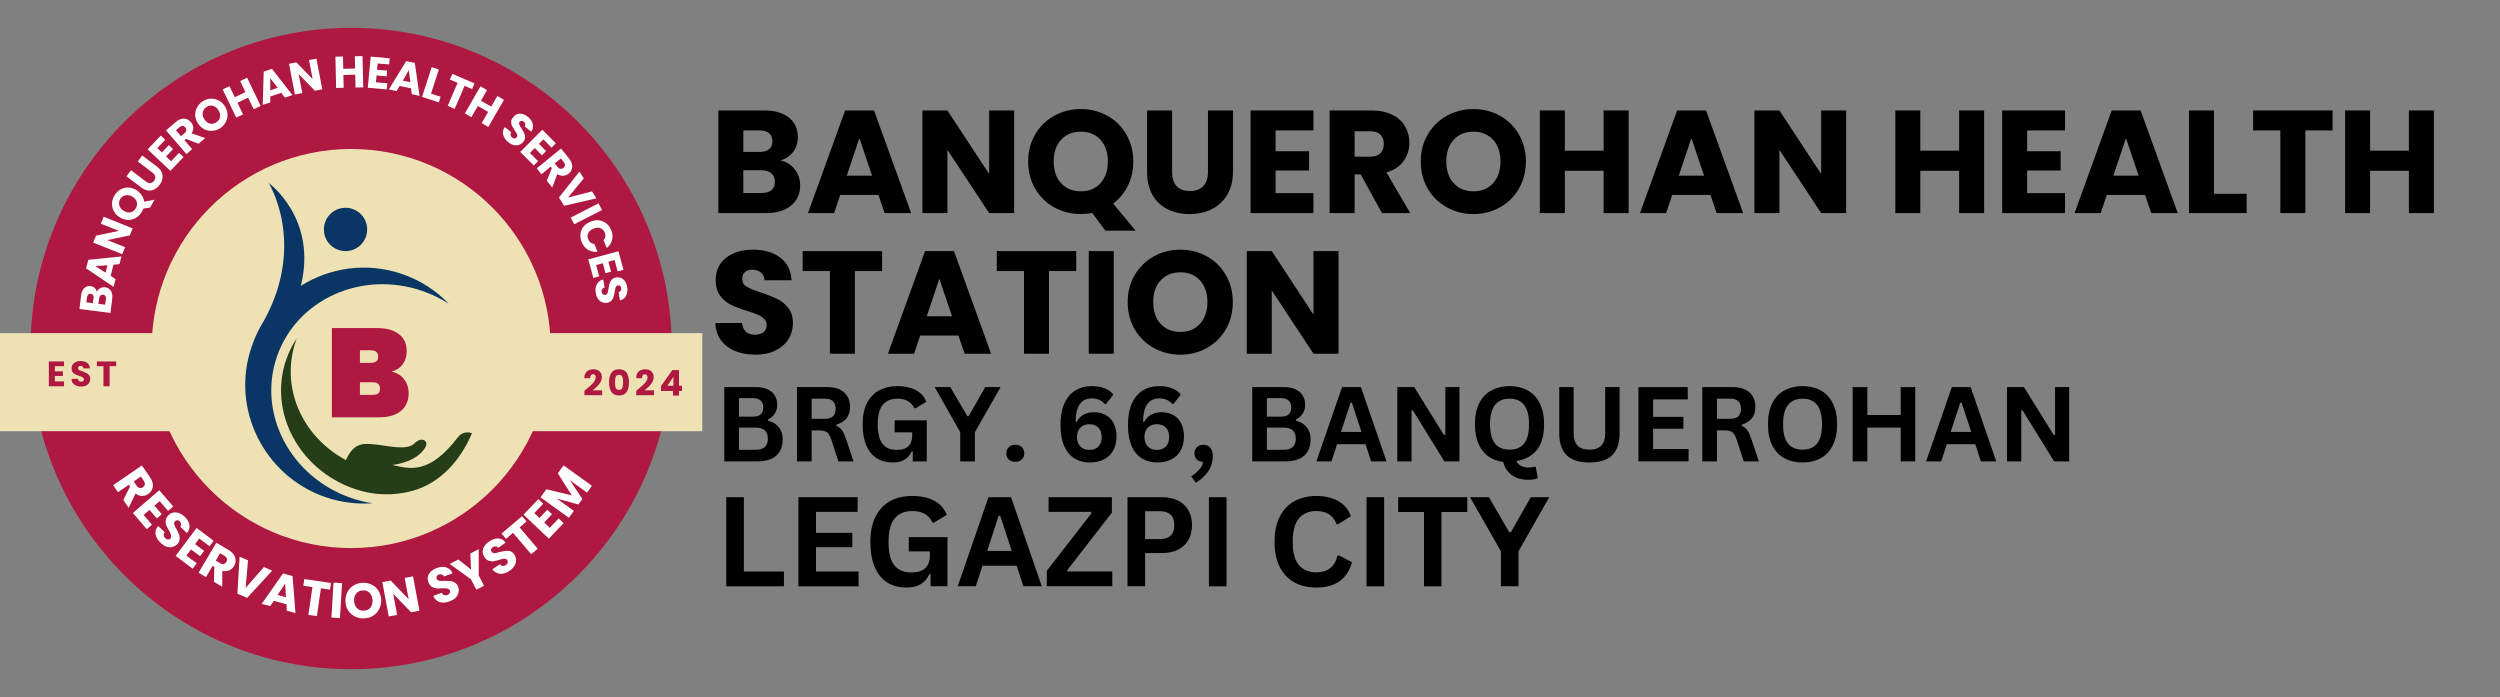 <svg xmlns="http://www.w3.org/2000/svg" xmlns:xlink="http://www.w3.org/1999/xlink" width="373" zoomAndPan="magnify" viewBox="0 0 279.75 78" height="104" preserveAspectRatio="xMidYMid meet" version="1.0"><rect x="0" y="0" width="279.75" height="78" fill="#808080" stroke="none"/><defs><g/><clipPath id="90a5bb04a9"><path d="M 3.414 3.117 L 75.176 3.117 L 75.176 74.883 L 3.414 74.883 Z M 3.414 3.117 " clip-rule="nonzero"/></clipPath><clipPath id="187de49398"><path d="M 39.297 3.117 C 19.48 3.117 3.414 19.184 3.414 39 C 3.414 58.816 19.48 74.883 39.297 74.883 C 59.113 74.883 75.176 58.816 75.176 39 C 75.176 19.184 59.113 3.117 39.297 3.117 Z M 39.297 3.117 " clip-rule="nonzero"/></clipPath><clipPath id="5dbf30b10b"><path d="M 16.969 16.672 L 61.625 16.672 L 61.625 61.328 L 16.969 61.328 Z M 16.969 16.672 " clip-rule="nonzero"/></clipPath><clipPath id="8a8a73d712"><path d="M 39.297 16.672 C 26.965 16.672 16.969 26.668 16.969 39 C 16.969 51.332 26.965 61.328 39.297 61.328 C 51.629 61.328 61.625 51.332 61.625 39 C 61.625 26.668 51.629 16.672 39.297 16.672 Z M 39.297 16.672 " clip-rule="nonzero"/></clipPath><clipPath id="509073eba2"><path d="M 0 37.281 L 78.594 37.281 L 78.594 48.25 L 0 48.25 Z M 0 37.281 " clip-rule="nonzero"/></clipPath><clipPath id="482a577daf"><path d="M 27 20.465 L 51 20.465 L 51 56.434 L 27 56.434 Z M 27 20.465 " clip-rule="nonzero"/></clipPath><clipPath id="f28269a5ad"><path d="M 31 37 L 52.809 37 L 52.809 56 L 31 56 Z M 31 37 " clip-rule="nonzero"/></clipPath></defs><g clip-path="url(#90a5bb04a9)"><g clip-path="url(#187de49398)"><path fill="#af1840" d="M 3.414 3.117 L 75.176 3.117 L 75.176 74.883 L 3.414 74.883 Z M 3.414 3.117 " fill-opacity="1" fill-rule="nonzero"/></g></g><g clip-path="url(#5dbf30b10b)"><g clip-path="url(#8a8a73d712)"><path fill="#eee2b5" d="M 16.969 16.672 L 61.625 16.672 L 61.625 61.328 L 16.969 61.328 Z M 16.969 16.672 " fill-opacity="1" fill-rule="nonzero"/></g></g><g clip-path="url(#509073eba2)"><path fill="#eee2b5" d="M 0 37.281 L 78.586 37.281 L 78.586 48.25 L 0 48.25 Z M 0 37.281 " fill-opacity="1" fill-rule="nonzero"/></g><g fill="#ffffff" fill-opacity="1"><g transform="translate(12.471, 54.012)"><g><path d="M 1.328 1.938 L 2.078 0.438 L 1.953 0.234 L 0.734 1.062 L 0.188 0.281 L 3.406 -1.922 L 4.312 -0.609 C 4.488 -0.348 4.594 -0.098 4.625 0.141 C 4.656 0.379 4.625 0.594 4.531 0.781 C 4.438 0.977 4.297 1.141 4.109 1.266 C 3.891 1.422 3.656 1.492 3.406 1.484 C 3.156 1.484 2.922 1.391 2.703 1.203 L 1.922 2.812 Z M 2.5 -0.141 L 2.828 0.359 C 2.922 0.492 3.031 0.57 3.156 0.594 C 3.281 0.613 3.406 0.582 3.531 0.5 C 3.656 0.414 3.723 0.312 3.734 0.188 C 3.754 0.07 3.719 -0.051 3.625 -0.188 L 3.297 -0.688 Z M 2.5 -0.141 "/></g></g></g><g fill="#ffffff" fill-opacity="1"><g transform="translate(14.647, 57.139)"><g><path d="M 3.219 -1.062 L 2.625 -0.562 L 3.453 0.391 L 2.906 0.875 L 2.078 -0.078 L 1.422 0.484 L 2.359 1.578 L 1.781 2.078 L 0.219 0.266 L 3.172 -2.281 L 4.734 -0.469 L 4.156 0.031 Z M 3.219 -1.062 "/></g></g></g><g fill="#ffffff" fill-opacity="1"><g transform="translate(16.728, 59.556)"><g><path d="M 1.266 1.203 C 1.055 1.016 0.898 0.812 0.797 0.594 C 0.691 0.383 0.648 0.164 0.672 -0.062 C 0.703 -0.289 0.801 -0.504 0.969 -0.703 L 1.703 0 C 1.617 0.102 1.582 0.211 1.594 0.328 C 1.602 0.453 1.656 0.562 1.75 0.656 C 1.852 0.75 1.957 0.801 2.062 0.812 C 2.164 0.82 2.258 0.785 2.344 0.703 C 2.406 0.629 2.43 0.547 2.422 0.453 C 2.422 0.367 2.398 0.273 2.359 0.172 C 2.328 0.078 2.266 -0.047 2.172 -0.203 C 2.035 -0.43 1.938 -0.625 1.875 -0.781 C 1.812 -0.945 1.789 -1.125 1.812 -1.312 C 1.832 -1.508 1.926 -1.695 2.094 -1.875 C 2.344 -2.133 2.629 -2.25 2.953 -2.219 C 3.285 -2.195 3.609 -2.039 3.922 -1.75 C 4.234 -1.457 4.414 -1.145 4.469 -0.812 C 4.52 -0.477 4.426 -0.176 4.188 0.094 L 3.453 -0.609 C 3.523 -0.711 3.551 -0.816 3.531 -0.922 C 3.52 -1.035 3.473 -1.133 3.391 -1.219 C 3.305 -1.301 3.211 -1.344 3.109 -1.344 C 3.016 -1.344 2.926 -1.301 2.844 -1.219 C 2.758 -1.125 2.734 -1.008 2.766 -0.875 C 2.805 -0.75 2.895 -0.566 3.031 -0.328 C 3.156 -0.098 3.25 0.098 3.312 0.266 C 3.375 0.43 3.395 0.602 3.375 0.781 C 3.363 0.969 3.281 1.148 3.125 1.328 C 2.969 1.484 2.785 1.586 2.578 1.641 C 2.367 1.703 2.148 1.695 1.922 1.625 C 1.703 1.551 1.484 1.41 1.266 1.203 Z M 1.266 1.203 "/></g></g></g><g fill="#ffffff" fill-opacity="1"><g transform="translate(19.373, 61.998)"><g><path d="M 2.922 -1.734 L 2.453 -1.109 L 3.469 -0.359 L 3.016 0.234 L 2 -0.516 L 1.484 0.172 L 2.641 1.031 L 2.188 1.641 L 0.281 0.203 L 2.625 -2.922 L 4.531 -1.484 L 4.078 -0.875 Z M 2.922 -1.734 "/></g></g></g><g fill="#ffffff" fill-opacity="1"><g transform="translate(21.924, 63.921)"><g><path d="M 2.016 1.188 L 2.062 -0.484 L 1.875 -0.609 L 1.125 0.656 L 0.297 0.172 L 2.281 -3.188 L 3.656 -2.375 C 3.926 -2.219 4.125 -2.035 4.25 -1.828 C 4.375 -1.629 4.438 -1.422 4.438 -1.203 C 4.438 -0.984 4.379 -0.773 4.266 -0.578 C 4.129 -0.359 3.945 -0.195 3.719 -0.094 C 3.488 0 3.234 0.016 2.953 -0.047 L 2.938 1.734 Z M 2.219 -1.188 L 2.719 -0.891 C 2.863 -0.797 2.992 -0.766 3.109 -0.797 C 3.234 -0.836 3.336 -0.926 3.422 -1.062 C 3.492 -1.188 3.508 -1.301 3.469 -1.406 C 3.438 -1.52 3.348 -1.625 3.203 -1.719 L 2.703 -2.016 Z M 2.219 -1.188 "/></g></g></g><g fill="#ffffff" fill-opacity="1"><g transform="translate(25.236, 65.871)"><g><path d="M 5.219 -2.016 L 2.422 1.031 L 1.328 0.562 L 1.578 -3.578 L 2.516 -3.172 L 2.25 -0.078 L 4.297 -2.422 Z M 5.219 -2.016 "/></g></g></g><g fill="#ffffff" fill-opacity="1"><g transform="translate(29.188, 67.542)"><g><path d="M 2.875 0.078 L 1.453 -0.312 L 1.047 0.281 L 0.094 0.031 L 2.484 -3.375 L 3.547 -3.078 L 3.875 1.062 L 2.906 0.797 Z M 2.812 -0.703 L 2.719 -2.234 L 1.875 -0.969 Z M 2.812 -0.703 "/></g></g></g><g fill="#ffffff" fill-opacity="1"><g transform="translate(33.35, 68.639)"><g><path d="M 3.688 -3.406 L 3.578 -2.656 L 2.562 -2.812 L 2.109 0.297 L 1.156 0.172 L 1.609 -2.938 L 0.594 -3.094 L 0.703 -3.844 Z M 3.688 -3.406 "/></g></g></g><g fill="#ffffff" fill-opacity="1"><g transform="translate(36.744, 69.086)"><g><path d="M 1.531 -3.828 L 1.297 0.078 L 0.344 0.016 L 0.578 -3.891 Z M 1.531 -3.828 "/></g></g></g><g fill="#ffffff" fill-opacity="1"><g transform="translate(38.549, 69.254)"><g><path d="M 2.188 -0.062 C 1.82 -0.039 1.484 -0.109 1.172 -0.266 C 0.859 -0.422 0.602 -0.645 0.406 -0.938 C 0.219 -1.238 0.117 -1.582 0.109 -1.969 C 0.086 -2.344 0.16 -2.688 0.328 -3 C 0.492 -3.32 0.727 -3.57 1.031 -3.75 C 1.332 -3.926 1.664 -4.023 2.031 -4.047 C 2.406 -4.055 2.742 -3.984 3.047 -3.828 C 3.359 -3.68 3.609 -3.457 3.797 -3.156 C 3.984 -2.852 4.086 -2.516 4.109 -2.141 C 4.117 -1.754 4.039 -1.406 3.875 -1.094 C 3.719 -0.781 3.488 -0.531 3.188 -0.344 C 2.895 -0.164 2.562 -0.07 2.188 -0.062 Z M 2.156 -0.922 C 2.469 -0.93 2.711 -1.039 2.891 -1.25 C 3.066 -1.469 3.148 -1.75 3.141 -2.094 C 3.117 -2.438 3.008 -2.707 2.812 -2.906 C 2.625 -3.102 2.375 -3.195 2.062 -3.188 C 1.75 -3.176 1.5 -3.062 1.312 -2.844 C 1.133 -2.633 1.055 -2.359 1.078 -2.016 C 1.086 -1.672 1.191 -1.398 1.391 -1.203 C 1.586 -1.004 1.844 -0.91 2.156 -0.922 Z M 2.156 -0.922 "/></g></g></g><g fill="#ffffff" fill-opacity="1"><g transform="translate(43.157, 69.042)"><g><path d="M 3.781 -0.703 L 2.844 -0.531 L 0.844 -2.594 L 1.281 -0.234 L 0.344 -0.062 L -0.375 -3.906 L 0.562 -4.078 L 2.578 -1.984 L 2.125 -4.375 L 3.062 -4.547 Z M 3.781 -0.703 "/></g></g></g><g fill="#ffffff" fill-opacity="1"><g transform="translate(47.398, 68.175)"><g/></g></g><g fill="#ffffff" fill-opacity="1"><g transform="translate(48.668, 67.857)"><g><path d="M 1.656 -0.578 C 1.395 -0.473 1.141 -0.422 0.891 -0.422 C 0.648 -0.43 0.438 -0.5 0.25 -0.625 C 0.062 -0.758 -0.082 -0.941 -0.188 -1.172 L 0.766 -1.531 C 0.828 -1.395 0.91 -1.305 1.016 -1.266 C 1.129 -1.223 1.25 -1.223 1.375 -1.266 C 1.5 -1.316 1.586 -1.383 1.641 -1.469 C 1.703 -1.562 1.711 -1.664 1.672 -1.781 C 1.641 -1.863 1.582 -1.922 1.5 -1.953 C 1.414 -1.992 1.32 -2.02 1.219 -2.031 C 1.113 -2.039 0.973 -2.039 0.797 -2.031 C 0.535 -2 0.316 -1.992 0.141 -2.016 C -0.023 -2.035 -0.191 -2.098 -0.359 -2.203 C -0.523 -2.316 -0.648 -2.488 -0.734 -2.719 C -0.859 -3.062 -0.832 -3.375 -0.656 -3.656 C -0.477 -3.938 -0.191 -4.148 0.203 -4.297 C 0.609 -4.441 0.969 -4.461 1.281 -4.359 C 1.602 -4.266 1.832 -4.047 1.969 -3.703 L 1.016 -3.344 C 0.961 -3.457 0.879 -3.531 0.766 -3.562 C 0.66 -3.602 0.551 -3.602 0.438 -3.562 C 0.32 -3.52 0.242 -3.457 0.203 -3.375 C 0.16 -3.301 0.156 -3.211 0.188 -3.109 C 0.227 -2.992 0.316 -2.914 0.453 -2.875 C 0.598 -2.844 0.801 -2.836 1.062 -2.859 C 1.332 -2.859 1.555 -2.848 1.734 -2.828 C 1.91 -2.816 2.078 -2.758 2.234 -2.656 C 2.398 -2.562 2.523 -2.398 2.609 -2.172 C 2.68 -1.973 2.691 -1.77 2.641 -1.562 C 2.598 -1.352 2.492 -1.16 2.328 -0.984 C 2.16 -0.816 1.938 -0.68 1.656 -0.578 Z M 1.656 -0.578 "/></g></g></g><g fill="#ffffff" fill-opacity="1"><g transform="translate(52.067, 66.608)"><g><path d="M 1.5 -5.156 L 1.5 -2.219 L 2.094 -1.062 L 1.234 -0.625 L 0.641 -1.781 L -1.75 -3.5 L -0.781 -4 L 0.641 -2.875 L 0.562 -4.672 Z M 1.5 -5.156 "/></g></g></g><g fill="#ffffff" fill-opacity="1"><g transform="translate(55.56, 64.803)"><g><path d="M 1.469 -0.938 C 1.238 -0.781 1.004 -0.676 0.766 -0.625 C 0.535 -0.57 0.312 -0.586 0.094 -0.672 C -0.125 -0.754 -0.312 -0.895 -0.469 -1.094 L 0.375 -1.672 C 0.469 -1.555 0.57 -1.488 0.688 -1.469 C 0.801 -1.457 0.914 -1.488 1.031 -1.562 C 1.145 -1.633 1.219 -1.723 1.25 -1.828 C 1.281 -1.93 1.266 -2.031 1.203 -2.125 C 1.148 -2.207 1.078 -2.254 0.984 -2.266 C 0.891 -2.285 0.789 -2.285 0.688 -2.266 C 0.594 -2.242 0.461 -2.207 0.297 -2.156 C 0.035 -2.07 -0.176 -2.02 -0.344 -2 C -0.508 -1.977 -0.688 -2 -0.875 -2.062 C -1.062 -2.125 -1.223 -2.258 -1.359 -2.469 C -1.555 -2.77 -1.602 -3.078 -1.5 -3.391 C -1.395 -3.703 -1.164 -3.977 -0.812 -4.219 C -0.457 -4.457 -0.113 -4.566 0.219 -4.547 C 0.551 -4.523 0.82 -4.367 1.031 -4.078 L 0.188 -3.5 C 0.113 -3.602 0.02 -3.656 -0.094 -3.656 C -0.207 -3.664 -0.316 -3.641 -0.422 -3.578 C -0.516 -3.504 -0.578 -3.422 -0.609 -3.328 C -0.641 -3.242 -0.617 -3.156 -0.547 -3.062 C -0.484 -2.957 -0.379 -2.906 -0.234 -2.906 C -0.086 -2.906 0.102 -2.945 0.344 -3.031 C 0.602 -3.094 0.82 -3.133 1 -3.156 C 1.176 -3.188 1.352 -3.176 1.531 -3.125 C 1.707 -3.07 1.863 -2.941 2 -2.734 C 2.113 -2.555 2.176 -2.359 2.188 -2.141 C 2.195 -1.922 2.141 -1.707 2.016 -1.5 C 1.898 -1.301 1.719 -1.113 1.469 -0.938 Z M 1.469 -0.938 "/></g></g></g><g fill="#ffffff" fill-opacity="1"><g transform="translate(58.547, 62.78)"><g><path d="M -0.125 -5.031 L 0.375 -4.438 L -0.406 -3.766 L 1.625 -1.375 L 0.891 -0.766 L -1.141 -3.156 L -1.922 -2.484 L -2.422 -3.078 Z M -0.125 -5.031 "/></g></g></g><g fill="#ffffff" fill-opacity="1"><g transform="translate(61.176, 60.526)"><g><path d="M -1.391 -3.109 L -0.812 -2.562 L 0.062 -3.484 L 0.594 -2.984 L -0.281 -2.062 L 0.344 -1.469 L 1.344 -2.516 L 1.891 -1.984 L 0.234 -0.25 L -2.594 -2.938 L -0.938 -4.672 L -0.391 -4.156 Z M -1.391 -3.109 "/></g></g></g><g fill="#ffffff" fill-opacity="1"><g transform="translate(63.452, 58.216)"><g><path d="M -0.391 -6.141 L 2.781 -3.859 L 2.234 -3.094 L 0.328 -4.469 L 1.719 -2.375 L 1.266 -1.766 L -1.141 -2.422 L 0.766 -1.047 L 0.203 -0.281 L -2.969 -2.562 L -2.312 -3.469 L 0.531 -2.781 L -1.031 -5.25 Z M -0.391 -6.141 "/></g></g></g><g fill="#ffffff" fill-opacity="1"><g transform="translate(12.312, 35.33)"><g><path d="M -1.469 -2.641 C -1.406 -2.836 -1.285 -2.984 -1.109 -3.078 C -0.93 -3.172 -0.75 -3.207 -0.562 -3.188 C -0.27 -3.145 -0.051 -3.016 0.094 -2.797 C 0.238 -2.578 0.289 -2.285 0.25 -1.922 L 0.047 -0.312 L -3.422 -0.75 L -3.234 -2.312 C -3.18 -2.664 -3.062 -2.926 -2.875 -3.094 C -2.695 -3.27 -2.473 -3.344 -2.203 -3.312 C -1.992 -3.289 -1.828 -3.219 -1.703 -3.094 C -1.578 -2.977 -1.5 -2.828 -1.469 -2.641 Z M -1.922 -1.406 L -1.844 -1.969 C -1.82 -2.102 -1.836 -2.211 -1.891 -2.297 C -1.941 -2.379 -2.031 -2.43 -2.156 -2.453 C -2.27 -2.461 -2.363 -2.43 -2.438 -2.359 C -2.508 -2.297 -2.555 -2.195 -2.578 -2.062 L -2.656 -1.5 Z M -0.453 -1.875 C -0.441 -2.008 -0.461 -2.117 -0.516 -2.203 C -0.566 -2.285 -0.648 -2.336 -0.766 -2.359 C -0.891 -2.367 -0.988 -2.336 -1.062 -2.266 C -1.145 -2.203 -1.195 -2.098 -1.219 -1.953 L -1.297 -1.328 L -0.547 -1.234 Z M -0.453 -1.875 "/></g></g></g><g fill="#ffffff" fill-opacity="1"><g transform="translate(12.696, 32.182)"><g><path d="M 0 -2.562 L -0.312 -1.312 L 0.234 -0.938 L 0.016 -0.078 L -3.062 -2.156 L -2.812 -3.109 L 0.891 -3.484 L 0.672 -2.625 Z M -0.672 -2.5 L -2.031 -2.406 L -0.891 -1.672 Z M -0.672 -2.5 "/></g></g></g><g fill="#ffffff" fill-opacity="1"><g transform="translate(13.565, 28.741)"><g><path d="M 1.281 -3.188 L 0.969 -2.406 L -1.562 -1.875 L 0.438 -1.078 L 0.109 -0.297 L -3.141 -1.594 L -2.812 -2.375 L -0.266 -2.906 L -2.281 -3.703 L -1.969 -4.484 Z M 1.281 -3.188 "/></g></g></g><g fill="#ffffff" fill-opacity="1"><g transform="translate(14.895, 25.375)"><g><path d="M 1.891 -2.141 L 1.172 -2.047 C 1.117 -1.922 1.062 -1.805 1 -1.703 C 0.832 -1.41 0.613 -1.18 0.344 -1.016 C 0.082 -0.848 -0.207 -0.766 -0.531 -0.766 C -0.852 -0.766 -1.16 -0.852 -1.453 -1.031 C -1.742 -1.195 -1.969 -1.414 -2.125 -1.688 C -2.289 -1.957 -2.367 -2.25 -2.359 -2.562 C -2.359 -2.875 -2.273 -3.176 -2.109 -3.469 C -1.953 -3.75 -1.738 -3.973 -1.469 -4.141 C -1.195 -4.305 -0.906 -4.391 -0.594 -4.391 C -0.281 -4.391 0.02 -4.305 0.312 -4.141 C 0.57 -3.984 0.781 -3.789 0.938 -3.562 C 1.102 -3.344 1.203 -3.094 1.234 -2.812 L 2.406 -3.031 Z M -1.016 -1.766 C -0.742 -1.609 -0.488 -1.562 -0.25 -1.625 C -0.008 -1.688 0.176 -1.844 0.312 -2.094 C 0.445 -2.32 0.477 -2.555 0.406 -2.797 C 0.332 -3.035 0.16 -3.234 -0.109 -3.391 C -0.379 -3.535 -0.633 -3.578 -0.875 -3.516 C -1.125 -3.461 -1.316 -3.32 -1.453 -3.094 C -1.586 -2.844 -1.613 -2.598 -1.531 -2.359 C -1.457 -2.117 -1.285 -1.922 -1.016 -1.766 Z M -1.016 -1.766 "/></g></g></g><g fill="#ffffff" fill-opacity="1"><g transform="translate(16.776, 22.069)"><g><path d="M -2.109 -3.016 L -0.438 -1.75 C -0.27 -1.625 -0.109 -1.566 0.047 -1.578 C 0.203 -1.598 0.344 -1.688 0.469 -1.844 C 0.582 -2.008 0.625 -2.164 0.594 -2.312 C 0.57 -2.469 0.477 -2.609 0.312 -2.734 L -1.359 -4 L -0.859 -4.672 L 0.812 -3.406 C 1.062 -3.219 1.234 -3.004 1.328 -2.766 C 1.422 -2.535 1.441 -2.301 1.391 -2.062 C 1.348 -1.82 1.242 -1.594 1.078 -1.375 C 0.91 -1.156 0.719 -0.988 0.5 -0.875 C 0.281 -0.758 0.047 -0.719 -0.203 -0.75 C -0.453 -0.781 -0.703 -0.891 -0.953 -1.078 L -2.625 -2.344 Z M -2.109 -3.016 "/></g></g></g><g fill="#ffffff" fill-opacity="1"><g transform="translate(18.85, 19.354)"><g><path d="M -1.25 -2.781 L -0.734 -2.297 L 0.047 -3.125 L 0.516 -2.672 L -0.266 -1.844 L 0.297 -1.312 L 1.188 -2.25 L 1.688 -1.781 L 0.219 -0.234 L -2.328 -2.641 L -0.859 -4.188 L -0.359 -3.719 Z M -1.25 -2.781 "/></g></g></g><g fill="#ffffff" fill-opacity="1"><g transform="translate(20.626, 17.446)"><g><path d="M 1.594 -1.359 L 0.172 -1.906 L 0.016 -1.766 L 0.875 -0.75 L 0.234 -0.203 L -2.047 -2.859 L -0.969 -3.781 C -0.75 -3.969 -0.531 -4.086 -0.312 -4.141 C -0.102 -4.191 0.086 -4.18 0.266 -4.109 C 0.441 -4.047 0.598 -3.938 0.734 -3.781 C 0.891 -3.602 0.977 -3.398 1 -3.172 C 1.02 -2.953 0.953 -2.738 0.797 -2.531 L 2.328 -2 Z M -0.375 -2.203 L 0.031 -2.547 C 0.145 -2.648 0.207 -2.758 0.219 -2.875 C 0.227 -2.988 0.191 -3.098 0.109 -3.203 C 0.016 -3.305 -0.082 -3.359 -0.188 -3.359 C -0.301 -3.367 -0.414 -3.32 -0.531 -3.219 L -0.938 -2.875 Z M -0.375 -2.203 "/></g></g></g><g fill="#ffffff" fill-opacity="1"><g transform="translate(22.986, 15.386)"><g><path d="M 1.656 -1.047 C 1.383 -0.867 1.086 -0.77 0.766 -0.75 C 0.453 -0.727 0.156 -0.785 -0.125 -0.922 C -0.406 -1.066 -0.641 -1.281 -0.828 -1.562 C -1.016 -1.844 -1.117 -2.141 -1.141 -2.453 C -1.16 -2.773 -1.094 -3.078 -0.938 -3.359 C -0.789 -3.641 -0.582 -3.867 -0.312 -4.047 C -0.039 -4.223 0.25 -4.32 0.562 -4.344 C 0.875 -4.363 1.172 -4.301 1.453 -4.156 C 1.734 -4.02 1.969 -3.812 2.156 -3.531 C 2.344 -3.25 2.445 -2.945 2.469 -2.625 C 2.488 -2.312 2.426 -2.016 2.281 -1.734 C 2.133 -1.453 1.926 -1.223 1.656 -1.047 Z M 1.234 -1.703 C 1.461 -1.859 1.598 -2.055 1.641 -2.297 C 1.68 -2.547 1.617 -2.801 1.453 -3.062 C 1.285 -3.32 1.078 -3.484 0.828 -3.547 C 0.578 -3.609 0.336 -3.562 0.109 -3.406 C -0.117 -3.25 -0.254 -3.047 -0.297 -2.797 C -0.348 -2.547 -0.285 -2.289 -0.109 -2.031 C 0.055 -1.77 0.266 -1.609 0.516 -1.547 C 0.766 -1.492 1.004 -1.547 1.234 -1.703 Z M 1.234 -1.703 "/></g></g></g><g fill="#ffffff" fill-opacity="1"><g transform="translate(26.152, 13.302)"><g><path d="M 1.5 -4.609 L 3.016 -1.453 L 2.234 -1.078 L 1.609 -2.375 L 0.422 -1.797 L 1.047 -0.5 L 0.281 -0.141 L -1.234 -3.297 L -0.469 -3.656 L 0.125 -2.422 L 1.312 -3 L 0.719 -4.234 Z M 1.5 -4.609 "/></g></g></g><g fill="#ffffff" fill-opacity="1"><g transform="translate(29.321, 11.765)"><g><path d="M 2.156 -1.375 L 0.922 -0.969 L 0.922 -0.297 L 0.078 -0.031 L 0.188 -3.75 L 1.109 -4.062 L 3.406 -1.125 L 2.562 -0.844 Z M 1.75 -1.938 L 0.922 -3.016 L 0.922 -1.656 Z M 1.75 -1.938 "/></g></g></g><g fill="#ffffff" fill-opacity="1"><g transform="translate(32.688, 10.638)"><g><path d="M 3.375 -0.641 L 2.547 -0.484 L 0.734 -2.344 L 1.141 -0.219 L 0.312 -0.062 L -0.344 -3.5 L 0.484 -3.656 L 2.297 -1.781 L 1.891 -3.922 L 2.719 -4.078 Z M 3.375 -0.641 "/></g></g></g><g fill="#ffffff" fill-opacity="1"><g transform="translate(37.3, 9.84)"><g><path d="M 3.266 -3.562 L 3.344 -0.062 L 2.484 -0.047 L 2.453 -1.484 L 1.125 -1.453 L 1.156 -0.016 L 0.312 0 L 0.234 -3.5 L 1.078 -3.516 L 1.109 -2.141 L 2.438 -2.172 L 2.406 -3.547 Z M 3.266 -3.562 "/></g></g></g><g fill="#ffffff" fill-opacity="1"><g transform="translate(40.843, 9.789)"><g><path d="M 1.422 -2.688 L 1.344 -1.984 L 2.469 -1.891 L 2.422 -1.25 L 1.297 -1.344 L 1.219 -0.578 L 2.5 -0.469 L 2.438 0.219 L 0.312 0.031 L 0.641 -3.453 L 2.766 -3.266 L 2.703 -2.578 Z M 1.422 -2.688 "/></g></g></g><g fill="#ffffff" fill-opacity="1"><g transform="translate(43.433, 9.994)"><g><path d="M 2.562 -0.109 L 1.281 -0.375 L 0.953 0.203 L 0.078 0.016 L 2.016 -3.156 L 2.984 -2.953 L 3.516 0.734 L 2.641 0.547 Z M 2.484 -0.797 L 2.312 -2.141 L 1.641 -0.969 Z M 2.484 -0.797 "/></g></g></g><g fill="#ffffff" fill-opacity="1"><g transform="translate(46.932, 10.75)"><g><path d="M 1.297 -0.266 L 2.375 0.078 L 2.172 0.703 L 0.297 0.094 L 1.375 -3.234 L 2.172 -2.969 Z M 1.297 -0.266 "/></g></g></g><g fill="#ffffff" fill-opacity="1"><g transform="translate(49.128, 11.438)"><g><path d="M 3.969 -2.109 L 3.703 -1.469 L 2.859 -1.828 L 1.75 0.75 L 0.969 0.406 L 2.078 -2.172 L 1.219 -2.531 L 1.484 -3.172 Z M 3.969 -2.109 "/></g></g></g><g fill="#ffffff" fill-opacity="1"><g transform="translate(51.749, 12.536)"><g><path d="M 4.641 -1.359 L 2.891 1.672 L 2.156 1.234 L 2.875 -0.016 L 1.719 -0.672 L 1 0.578 L 0.266 0.156 L 2.016 -2.875 L 2.75 -2.453 L 2.062 -1.266 L 3.219 -0.609 L 3.906 -1.797 Z M 4.641 -1.359 "/></g></g></g><g fill="#ffffff" fill-opacity="1"><g transform="translate(54.828, 14.366)"><g/></g></g><g fill="#ffffff" fill-opacity="1"><g transform="translate(55.68, 14.908)"><g><path d="M 1.219 1.016 C 1.008 0.859 0.852 0.68 0.75 0.484 C 0.645 0.285 0.594 0.086 0.594 -0.109 C 0.602 -0.305 0.676 -0.5 0.812 -0.688 L 1.516 -0.109 C 1.461 -0.004 1.441 0.098 1.453 0.203 C 1.461 0.305 1.516 0.395 1.609 0.469 C 1.703 0.551 1.797 0.594 1.891 0.594 C 1.984 0.594 2.066 0.551 2.141 0.469 C 2.191 0.406 2.211 0.332 2.203 0.25 C 2.203 0.164 2.176 0.082 2.125 0 C 2.082 -0.07 2.016 -0.176 1.922 -0.312 C 1.785 -0.52 1.68 -0.691 1.609 -0.828 C 1.547 -0.973 1.516 -1.129 1.516 -1.297 C 1.523 -1.461 1.602 -1.629 1.75 -1.797 C 1.957 -2.055 2.207 -2.188 2.5 -2.188 C 2.801 -2.188 3.102 -2.066 3.406 -1.828 C 3.695 -1.578 3.875 -1.305 3.938 -1.016 C 4.008 -0.723 3.953 -0.441 3.766 -0.172 L 3.047 -0.75 C 3.098 -0.852 3.113 -0.953 3.094 -1.047 C 3.082 -1.141 3.031 -1.223 2.938 -1.297 C 2.852 -1.359 2.77 -1.391 2.688 -1.391 C 2.613 -1.398 2.539 -1.363 2.469 -1.281 C 2.395 -1.188 2.379 -1.082 2.422 -0.969 C 2.473 -0.852 2.566 -0.691 2.703 -0.484 C 2.828 -0.297 2.922 -0.129 2.984 0.016 C 3.047 0.16 3.078 0.312 3.078 0.469 C 3.078 0.633 3.008 0.801 2.875 0.969 C 2.75 1.125 2.594 1.234 2.406 1.297 C 2.227 1.367 2.035 1.379 1.828 1.328 C 1.617 1.285 1.414 1.18 1.219 1.016 Z M 1.219 1.016 "/></g></g></g><g fill="#ffffff" fill-opacity="1"><g transform="translate(57.995, 16.784)"><g><path d="M 2.812 -1.188 L 2.312 -0.688 L 3.109 0.125 L 2.641 0.594 L 1.844 -0.219 L 1.312 0.328 L 2.219 1.25 L 1.734 1.734 L 0.219 0.219 L 2.688 -2.266 L 4.203 -0.75 L 3.719 -0.266 Z M 2.812 -1.188 "/></g></g></g><g fill="#ffffff" fill-opacity="1"><g transform="translate(59.859, 18.606)"><g><path d="M 1.328 1.625 L 1.891 0.203 L 1.766 0.047 L 0.734 0.891 L 0.203 0.234 L 2.922 -1.984 L 3.812 -0.875 C 3.988 -0.656 4.098 -0.438 4.141 -0.219 C 4.191 -0.008 4.18 0.18 4.109 0.359 C 4.047 0.547 3.938 0.703 3.781 0.828 C 3.594 0.973 3.383 1.051 3.156 1.062 C 2.926 1.07 2.707 1.008 2.5 0.875 L 1.938 2.375 Z M 2.219 -0.328 L 2.547 0.094 C 2.648 0.207 2.754 0.27 2.859 0.281 C 2.973 0.301 3.082 0.27 3.188 0.188 C 3.289 0.094 3.348 -0.004 3.359 -0.109 C 3.379 -0.223 3.336 -0.336 3.234 -0.453 L 2.906 -0.875 Z M 2.219 -0.328 "/></g></g></g><g fill="#ffffff" fill-opacity="1"><g transform="translate(61.858, 21.025)"><g><path d="M 4.875 1.172 L 1.266 2 L 0.688 1.078 L 2.984 -1.828 L 3.469 -1.062 L 1.703 1.078 L 4.391 0.391 Z M 4.875 1.172 "/></g></g></g><g fill="#ffffff" fill-opacity="1"><g transform="translate(63.723, 24.065)"><g><path d="M 3.641 -0.562 L 0.531 1.031 L 0.141 0.281 L 3.25 -1.312 Z M 3.641 -0.562 "/></g></g></g><g fill="#ffffff" fill-opacity="1"><g transform="translate(64.41, 25.283)"><g><path d="M 1.688 -0.484 C 2.008 -0.617 2.32 -0.664 2.625 -0.625 C 2.926 -0.594 3.195 -0.477 3.438 -0.281 C 3.688 -0.082 3.867 0.164 3.984 0.469 C 4.141 0.852 4.172 1.223 4.078 1.578 C 3.984 1.941 3.785 2.238 3.484 2.469 L 3.125 1.594 C 3.238 1.477 3.305 1.348 3.328 1.203 C 3.348 1.055 3.328 0.906 3.266 0.75 C 3.172 0.508 3.008 0.344 2.781 0.25 C 2.551 0.164 2.289 0.188 2 0.312 C 1.719 0.414 1.523 0.578 1.422 0.797 C 1.316 1.016 1.312 1.242 1.406 1.484 C 1.469 1.641 1.555 1.766 1.672 1.859 C 1.797 1.953 1.938 2.004 2.094 2.016 L 2.453 2.891 C 2.047 2.93 1.688 2.852 1.375 2.656 C 1.062 2.469 0.828 2.18 0.672 1.797 C 0.555 1.492 0.516 1.188 0.547 0.875 C 0.586 0.562 0.707 0.285 0.906 0.047 C 1.102 -0.18 1.363 -0.359 1.688 -0.484 Z M 1.688 -0.484 "/></g></g></g><g fill="#ffffff" fill-opacity="1"><g transform="translate(65.752, 28.725)"><g><path d="M 3.016 0.375 L 2.328 0.562 L 2.625 1.672 L 2 1.844 L 1.703 0.734 L 0.953 0.938 L 1.297 2.203 L 0.641 2.375 L 0.078 0.297 L 3.453 -0.609 L 4.016 1.469 L 3.359 1.641 Z M 3.016 0.375 "/></g></g></g><g fill="#ffffff" fill-opacity="1"><g transform="translate(66.448, 31.24)"><g><path d="M 0.219 1.562 C 0.176 1.301 0.18 1.066 0.234 0.859 C 0.285 0.648 0.379 0.473 0.516 0.328 C 0.648 0.18 0.832 0.082 1.062 0.031 L 1.203 0.922 C 1.086 0.961 1 1.023 0.938 1.109 C 0.875 1.191 0.852 1.297 0.875 1.422 C 0.895 1.547 0.941 1.633 1.016 1.688 C 1.086 1.75 1.176 1.773 1.281 1.766 C 1.363 1.754 1.426 1.719 1.469 1.656 C 1.52 1.594 1.555 1.516 1.578 1.422 C 1.609 1.336 1.629 1.211 1.641 1.047 C 1.68 0.805 1.723 0.613 1.766 0.469 C 1.805 0.32 1.883 0.188 2 0.062 C 2.113 -0.062 2.281 -0.145 2.5 -0.188 C 2.82 -0.238 3.094 -0.164 3.312 0.031 C 3.539 0.227 3.68 0.52 3.734 0.906 C 3.797 1.281 3.754 1.598 3.609 1.859 C 3.473 2.129 3.242 2.301 2.922 2.375 L 2.781 1.453 C 2.883 1.422 2.961 1.363 3.016 1.281 C 3.066 1.195 3.082 1.098 3.062 0.984 C 3.051 0.879 3.016 0.801 2.953 0.75 C 2.891 0.695 2.805 0.68 2.703 0.703 C 2.586 0.711 2.504 0.773 2.453 0.891 C 2.41 1.004 2.367 1.188 2.328 1.438 C 2.297 1.664 2.254 1.852 2.203 2 C 2.16 2.156 2.082 2.289 1.969 2.406 C 1.852 2.531 1.691 2.609 1.484 2.641 C 1.285 2.672 1.098 2.648 0.922 2.578 C 0.742 2.504 0.594 2.379 0.469 2.203 C 0.344 2.023 0.258 1.812 0.219 1.562 Z M 0.219 1.562 "/></g></g></g><g fill="#ffffff" fill-opacity="1"><g transform="translate(66.9, 34.224)"><g/></g></g><g fill="#af1840" fill-opacity="1"><g transform="translate(65.239, 44.271)"><g><path d="M 0.156 -0.547 C 0.25 -0.617 0.289 -0.648 0.281 -0.641 C 0.539 -0.859 0.742 -1.035 0.891 -1.172 C 1.035 -1.305 1.16 -1.445 1.266 -1.594 C 1.367 -1.75 1.422 -1.898 1.422 -2.047 C 1.422 -2.148 1.395 -2.234 1.344 -2.297 C 1.301 -2.359 1.227 -2.391 1.125 -2.391 C 1.02 -2.391 0.938 -2.348 0.875 -2.266 C 0.82 -2.191 0.797 -2.086 0.797 -1.953 L 0.141 -1.953 C 0.148 -2.18 0.195 -2.367 0.281 -2.516 C 0.375 -2.672 0.492 -2.781 0.641 -2.844 C 0.797 -2.914 0.969 -2.953 1.156 -2.953 C 1.469 -2.953 1.703 -2.867 1.859 -2.703 C 2.023 -2.547 2.109 -2.344 2.109 -2.094 C 2.109 -1.801 2.008 -1.535 1.812 -1.297 C 1.625 -1.055 1.379 -0.82 1.078 -0.594 L 2.141 -0.594 L 2.141 -0.047 L 0.156 -0.047 Z M 0.156 -0.547 "/></g></g></g><g fill="#af1840" fill-opacity="1"><g transform="translate(67.979, 44.271)"><g><path d="M 0.172 -1.484 C 0.172 -1.941 0.258 -2.301 0.438 -2.562 C 0.613 -2.82 0.898 -2.953 1.297 -2.953 C 1.68 -2.953 1.961 -2.82 2.141 -2.562 C 2.316 -2.301 2.406 -1.941 2.406 -1.484 C 2.406 -1.023 2.316 -0.664 2.141 -0.406 C 1.961 -0.145 1.68 -0.016 1.297 -0.016 C 0.898 -0.016 0.613 -0.145 0.438 -0.406 C 0.258 -0.664 0.172 -1.023 0.172 -1.484 Z M 1.75 -1.484 C 1.75 -1.754 1.719 -1.961 1.656 -2.109 C 1.594 -2.254 1.473 -2.328 1.297 -2.328 C 1.109 -2.328 0.984 -2.254 0.922 -2.109 C 0.867 -1.961 0.844 -1.754 0.844 -1.484 C 0.844 -1.305 0.852 -1.156 0.875 -1.031 C 0.895 -0.914 0.938 -0.82 1 -0.75 C 1.07 -0.676 1.172 -0.641 1.297 -0.641 C 1.422 -0.641 1.516 -0.676 1.578 -0.75 C 1.641 -0.82 1.68 -0.914 1.703 -1.031 C 1.734 -1.156 1.75 -1.305 1.75 -1.484 Z M 1.75 -1.484 "/></g></g></g><g fill="#af1840" fill-opacity="1"><g transform="translate(71.039, 44.271)"><g><path d="M 0.156 -0.547 C 0.25 -0.617 0.289 -0.648 0.281 -0.641 C 0.539 -0.859 0.742 -1.035 0.891 -1.172 C 1.035 -1.305 1.16 -1.445 1.266 -1.594 C 1.367 -1.75 1.422 -1.898 1.422 -2.047 C 1.422 -2.148 1.395 -2.234 1.344 -2.297 C 1.301 -2.359 1.227 -2.391 1.125 -2.391 C 1.02 -2.391 0.938 -2.348 0.875 -2.266 C 0.82 -2.191 0.797 -2.086 0.797 -1.953 L 0.141 -1.953 C 0.148 -2.18 0.195 -2.367 0.281 -2.516 C 0.375 -2.672 0.492 -2.781 0.641 -2.844 C 0.797 -2.914 0.969 -2.953 1.156 -2.953 C 1.469 -2.953 1.703 -2.867 1.859 -2.703 C 2.023 -2.547 2.109 -2.344 2.109 -2.094 C 2.109 -1.801 2.008 -1.535 1.812 -1.297 C 1.625 -1.055 1.379 -0.82 1.078 -0.594 L 2.141 -0.594 L 2.141 -0.047 L 0.156 -0.047 Z M 0.156 -0.547 "/></g></g></g><g fill="#af1840" fill-opacity="1"><g transform="translate(73.778, 44.271)"><g><path d="M 0.188 -0.516 L 0.188 -1.062 L 1.453 -2.859 L 2.203 -2.859 L 2.203 -1.109 L 2.531 -1.109 L 2.531 -0.516 L 2.203 -0.516 L 2.203 0 L 1.531 0 L 1.531 -0.516 Z M 1.578 -2.109 L 0.906 -1.109 L 1.578 -1.109 Z M 1.578 -2.109 "/></g></g></g><g fill="#af1840" fill-opacity="1"><g transform="translate(5.215, 43.226)"><g><path d="M 0.922 -2.25 L 0.922 -1.672 L 1.828 -1.672 L 1.828 -1.156 L 0.922 -1.156 L 0.922 -0.547 L 1.953 -0.547 L 1.953 0 L 0.25 0 L 0.25 -2.781 L 1.953 -2.781 L 1.953 -2.25 Z M 0.922 -2.25 "/></g></g></g><g fill="#af1840" fill-opacity="1"><g transform="translate(7.835, 43.226)"><g><path d="M 1.25 0.031 C 1.051 0.031 0.867 0 0.703 -0.062 C 0.547 -0.133 0.414 -0.234 0.312 -0.359 C 0.219 -0.492 0.172 -0.648 0.172 -0.828 L 0.891 -0.828 C 0.898 -0.723 0.938 -0.645 1 -0.594 C 1.062 -0.539 1.141 -0.516 1.234 -0.516 C 1.336 -0.516 1.414 -0.535 1.469 -0.578 C 1.531 -0.629 1.562 -0.695 1.562 -0.781 C 1.562 -0.844 1.535 -0.895 1.484 -0.938 C 1.441 -0.988 1.383 -1.031 1.312 -1.062 C 1.25 -1.094 1.156 -1.125 1.031 -1.156 C 0.852 -1.219 0.707 -1.273 0.594 -1.328 C 0.477 -1.379 0.379 -1.457 0.297 -1.562 C 0.211 -1.676 0.172 -1.82 0.172 -2 C 0.172 -2.258 0.266 -2.461 0.453 -2.609 C 0.641 -2.754 0.883 -2.828 1.188 -2.828 C 1.5 -2.828 1.75 -2.754 1.938 -2.609 C 2.125 -2.461 2.223 -2.258 2.234 -2 L 1.5 -2 C 1.5 -2.082 1.469 -2.148 1.406 -2.203 C 1.344 -2.254 1.266 -2.281 1.172 -2.281 C 1.086 -2.281 1.02 -2.258 0.969 -2.219 C 0.914 -2.176 0.891 -2.113 0.891 -2.031 C 0.891 -1.938 0.93 -1.863 1.016 -1.812 C 1.098 -1.77 1.234 -1.719 1.422 -1.656 C 1.598 -1.594 1.742 -1.531 1.859 -1.469 C 1.973 -1.414 2.066 -1.336 2.141 -1.234 C 2.223 -1.129 2.266 -0.992 2.266 -0.828 C 2.266 -0.672 2.223 -0.523 2.141 -0.391 C 2.066 -0.266 1.953 -0.16 1.797 -0.078 C 1.641 -0.004 1.457 0.031 1.25 0.031 Z M 1.25 0.031 "/></g></g></g><g fill="#af1840" fill-opacity="1"><g transform="translate(10.749, 43.226)"><g><path d="M 2.25 -2.781 L 2.25 -2.25 L 1.516 -2.25 L 1.516 0 L 0.828 0 L 0.828 -2.25 L 0.094 -2.25 L 0.094 -2.781 Z M 2.25 -2.781 "/></g></g></g><g clip-path="url(#482a577daf)"><path fill="#0a3666" d="M 39.281 55.719 C 40.07 55.996 40.879 56.191 41.676 56.312 C 39.941 56.445 38.156 56.227 36.406 55.625 C 29.523 53.246 25.777 45.699 28.156 38.805 C 28.52 37.754 28.898 36.91 29.551 35.859 C 34.297 27.219 30.066 20.477 30.066 20.477 C 30.066 20.477 35.543 24.422 33.664 31.984 C 36.938 29.926 41.082 29.309 45.02 30.672 C 47.059 31.375 48.816 32.527 50.215 33.988 C 49.316 33.406 48.328 32.93 47.27 32.559 C 40.484 30.215 33.199 33.5 30.988 39.902 C 28.789 46.293 32.496 53.375 39.281 55.719 Z M 39.281 55.719 " fill-opacity="1" fill-rule="nonzero"/></g><path fill="#0a3666" d="M 40.844 24.613 C 40.984 24.902 41.062 25.207 41.082 25.527 C 41.102 25.848 41.059 26.16 40.957 26.465 C 40.852 26.77 40.691 27.039 40.477 27.281 C 40.266 27.52 40.016 27.711 39.727 27.852 C 39.438 27.992 39.133 28.074 38.809 28.094 C 38.488 28.113 38.176 28.07 37.875 27.965 C 37.57 27.859 37.297 27.699 37.059 27.488 C 36.816 27.273 36.625 27.023 36.484 26.734 C 36.344 26.445 36.266 26.141 36.246 25.82 C 36.227 25.5 36.27 25.188 36.375 24.883 C 36.48 24.578 36.637 24.305 36.852 24.066 C 37.062 23.824 37.316 23.633 37.605 23.492 C 37.895 23.352 38.199 23.273 38.52 23.254 C 38.84 23.234 39.152 23.277 39.457 23.383 C 39.758 23.488 40.031 23.645 40.273 23.859 C 40.512 24.074 40.703 24.324 40.844 24.613 Z M 40.844 24.613 " fill-opacity="1" fill-rule="nonzero"/><g clip-path="url(#f28269a5ad)"><path fill="#253e17" d="M 51.262 48.898 C 48.062 53.102 45.898 52.496 43.895 52.027 C 43.895 52.027 46.617 51.793 47.609 50.031 C 47.996 49.348 47.203 48.781 46.379 49.617 C 45.551 50.453 43.375 49.871 42.09 49.746 C 40.805 49.625 39.645 49.391 38.707 51.48 C 33.754 48.824 31.328 43.297 33.121 38.102 C 33.148 38.023 33.18 37.934 33.207 37.855 C 32.723 38.586 32.324 39.387 32.023 40.25 C 30.016 46.07 33.426 52.547 39.637 54.695 C 41.863 55.465 44.043 55.496 46.168 54.922 C 49.215 54.094 51.531 51.539 52.812 48.477 C 52.254 48.262 51.617 48.426 51.262 48.898 Z M 51.262 48.898 " fill-opacity="1" fill-rule="nonzero"/></g><g fill="#af1840" fill-opacity="1"><g transform="translate(36.432, 46.698)"><g><path d="M 7.391 -5.125 C 7.992 -4.977 8.461 -4.688 8.797 -4.25 C 9.129 -3.812 9.297 -3.305 9.297 -2.734 C 9.297 -1.859 9.004 -1.18 8.422 -0.703 C 7.848 -0.234 7.02 0 5.938 0 L 0.703 0 L 0.703 -9.984 L 5.797 -9.984 C 6.816 -9.984 7.617 -9.758 8.203 -9.312 C 8.785 -8.875 9.078 -8.234 9.078 -7.391 C 9.078 -6.805 8.922 -6.312 8.609 -5.906 C 8.305 -5.508 7.898 -5.25 7.391 -5.125 Z M 3.844 -6.094 L 5.047 -6.094 C 5.328 -6.094 5.535 -6.148 5.672 -6.266 C 5.816 -6.379 5.891 -6.551 5.891 -6.781 C 5.891 -7.031 5.816 -7.211 5.672 -7.328 C 5.535 -7.441 5.328 -7.5 5.047 -7.5 L 3.844 -7.5 Z M 5.266 -2.516 C 5.547 -2.516 5.754 -2.566 5.891 -2.672 C 6.023 -2.785 6.094 -2.961 6.094 -3.203 C 6.094 -3.68 5.816 -3.922 5.266 -3.922 L 3.844 -3.922 L 3.844 -2.516 Z M 5.266 -2.516 "/></g></g></g><g fill="#000000" fill-opacity="1"><g transform="translate(79.368, 23.844)"><g><path d="M 7.969 -5.891 C 8.633 -5.742 9.164 -5.41 9.562 -4.891 C 9.969 -4.379 10.172 -3.789 10.172 -3.125 C 10.172 -2.164 9.832 -1.406 9.156 -0.844 C 8.488 -0.281 7.555 0 6.359 0 L 1.016 0 L 1.016 -11.484 L 6.188 -11.484 C 7.352 -11.484 8.266 -11.211 8.922 -10.672 C 9.578 -10.141 9.906 -9.414 9.906 -8.5 C 9.906 -7.832 9.727 -7.273 9.375 -6.828 C 9.02 -6.379 8.551 -6.066 7.969 -5.891 Z M 3.812 -6.844 L 5.641 -6.844 C 6.098 -6.844 6.445 -6.941 6.688 -7.141 C 6.938 -7.336 7.062 -7.633 7.062 -8.031 C 7.062 -8.426 6.938 -8.727 6.688 -8.938 C 6.445 -9.145 6.098 -9.25 5.641 -9.25 L 3.812 -9.25 Z M 5.875 -2.25 C 6.344 -2.25 6.703 -2.352 6.953 -2.562 C 7.211 -2.781 7.344 -3.094 7.344 -3.5 C 7.344 -3.906 7.207 -4.223 6.938 -4.453 C 6.676 -4.68 6.312 -4.797 5.844 -4.797 L 3.812 -4.797 L 3.812 -2.25 Z M 5.875 -2.25 "/></g></g></g><g fill="#000000" fill-opacity="1"><g transform="translate(90.147, 23.844)"><g><path d="M 8.156 -2.031 L 3.875 -2.031 L 3.188 0 L 0.266 0 L 4.422 -11.484 L 7.656 -11.484 L 11.812 0 L 8.844 0 Z M 7.438 -4.188 L 6.016 -8.391 L 4.609 -4.188 Z M 7.438 -4.188 "/></g></g></g><g fill="#000000" fill-opacity="1"><g transform="translate(102.202, 23.844)"><g><path d="M 11.281 0 L 8.484 0 L 3.812 -7.078 L 3.812 0 L 1.016 0 L 1.016 -11.484 L 3.812 -11.484 L 8.484 -4.375 L 8.484 -11.484 L 11.281 -11.484 Z M 11.281 0 "/></g></g></g><g fill="#000000" fill-opacity="1"><g transform="translate(114.502, 23.844)"><g><path d="M 9.188 1.969 L 7.719 -0.016 C 7.281 0.066 6.859 0.109 6.453 0.109 C 5.367 0.109 4.375 -0.141 3.469 -0.641 C 2.57 -1.141 1.859 -1.836 1.328 -2.734 C 0.805 -3.641 0.547 -4.656 0.547 -5.781 C 0.547 -6.895 0.805 -7.898 1.328 -8.797 C 1.859 -9.691 2.57 -10.391 3.469 -10.891 C 4.375 -11.391 5.367 -11.641 6.453 -11.641 C 7.523 -11.641 8.508 -11.391 9.406 -10.891 C 10.312 -10.391 11.02 -9.691 11.531 -8.797 C 12.051 -7.898 12.312 -6.895 12.312 -5.781 C 12.312 -4.789 12.113 -3.891 11.719 -3.078 C 11.32 -2.266 10.77 -1.594 10.062 -1.062 L 12.578 1.969 Z M 3.406 -5.781 C 3.406 -4.758 3.68 -3.945 4.234 -3.344 C 4.785 -2.738 5.523 -2.438 6.453 -2.438 C 7.359 -2.438 8.086 -2.738 8.641 -3.344 C 9.191 -3.957 9.469 -4.77 9.469 -5.781 C 9.469 -6.789 9.191 -7.598 8.641 -8.203 C 8.086 -8.805 7.359 -9.109 6.453 -9.109 C 5.523 -9.109 4.785 -8.805 4.234 -8.203 C 3.68 -7.609 3.406 -6.801 3.406 -5.781 Z M 3.406 -5.781 "/></g></g></g><g fill="#000000" fill-opacity="1"><g transform="translate(127.391, 23.844)"><g><path d="M 3.766 -11.484 L 3.766 -4.609 C 3.766 -3.922 3.93 -3.391 4.266 -3.016 C 4.609 -2.648 5.109 -2.469 5.766 -2.469 C 6.41 -2.469 6.906 -2.648 7.25 -3.016 C 7.602 -3.391 7.781 -3.922 7.781 -4.609 L 7.781 -11.484 L 10.578 -11.484 L 10.578 -4.625 C 10.578 -3.602 10.359 -2.738 9.922 -2.031 C 9.492 -1.32 8.91 -0.785 8.172 -0.422 C 7.43 -0.066 6.609 0.109 5.703 0.109 C 4.805 0.109 4 -0.066 3.281 -0.422 C 2.562 -0.773 1.992 -1.305 1.578 -2.016 C 1.172 -2.734 0.969 -3.602 0.969 -4.625 L 0.969 -11.484 Z M 3.766 -11.484 "/></g></g></g><g fill="#000000" fill-opacity="1"><g transform="translate(138.923, 23.844)"><g><path d="M 3.812 -9.25 L 3.812 -6.922 L 7.562 -6.922 L 7.562 -4.766 L 3.812 -4.766 L 3.812 -2.234 L 8.047 -2.234 L 8.047 0 L 1.016 0 L 1.016 -11.484 L 8.047 -11.484 L 8.047 -9.25 Z M 3.812 -9.25 "/></g></g></g><g fill="#000000" fill-opacity="1"><g transform="translate(147.771, 23.844)"><g><path d="M 6.875 0 L 4.484 -4.328 L 3.812 -4.328 L 3.812 0 L 1.016 0 L 1.016 -11.484 L 5.703 -11.484 C 6.609 -11.484 7.379 -11.32 8.016 -11 C 8.66 -10.688 9.141 -10.254 9.453 -9.703 C 9.773 -9.16 9.938 -8.551 9.938 -7.875 C 9.938 -7.102 9.719 -6.414 9.281 -5.812 C 8.852 -5.219 8.219 -4.797 7.375 -4.547 L 10.031 0 Z M 3.812 -6.312 L 5.547 -6.312 C 6.055 -6.312 6.438 -6.438 6.688 -6.688 C 6.945 -6.938 7.078 -7.289 7.078 -7.75 C 7.078 -8.188 6.945 -8.531 6.688 -8.781 C 6.438 -9.031 6.055 -9.156 5.547 -9.156 L 3.812 -9.156 Z M 3.812 -6.312 "/></g></g></g><g fill="#000000" fill-opacity="1"><g transform="translate(158.436, 23.844)"><g><path d="M 6.453 0.109 C 5.367 0.109 4.375 -0.141 3.469 -0.641 C 2.57 -1.141 1.859 -1.836 1.328 -2.734 C 0.805 -3.641 0.547 -4.656 0.547 -5.781 C 0.547 -6.895 0.805 -7.898 1.328 -8.797 C 1.859 -9.691 2.57 -10.391 3.469 -10.891 C 4.375 -11.391 5.367 -11.641 6.453 -11.641 C 7.523 -11.641 8.508 -11.391 9.406 -10.891 C 10.312 -10.391 11.02 -9.691 11.531 -8.797 C 12.051 -7.898 12.312 -6.895 12.312 -5.781 C 12.312 -4.656 12.051 -3.641 11.531 -2.734 C 11.008 -1.836 10.301 -1.141 9.406 -0.641 C 8.508 -0.141 7.523 0.109 6.453 0.109 Z M 6.453 -2.438 C 7.359 -2.438 8.086 -2.738 8.641 -3.344 C 9.191 -3.957 9.469 -4.77 9.469 -5.781 C 9.469 -6.789 9.191 -7.598 8.641 -8.203 C 8.086 -8.805 7.359 -9.109 6.453 -9.109 C 5.523 -9.109 4.785 -8.805 4.234 -8.203 C 3.68 -7.609 3.406 -6.801 3.406 -5.781 C 3.406 -4.758 3.68 -3.945 4.234 -3.344 C 4.785 -2.738 5.523 -2.438 6.453 -2.438 Z M 6.453 -2.438 "/></g></g></g><g fill="#000000" fill-opacity="1"><g transform="translate(171.292, 23.844)"><g><path d="M 10.953 -11.484 L 10.953 0 L 8.156 0 L 8.156 -4.734 L 3.812 -4.734 L 3.812 0 L 1.016 0 L 1.016 -11.484 L 3.812 -11.484 L 3.812 -6.984 L 8.156 -6.984 L 8.156 -11.484 Z M 10.953 -11.484 "/></g></g></g><g fill="#000000" fill-opacity="1"><g transform="translate(183.249, 23.844)"><g><path d="M 8.156 -2.031 L 3.875 -2.031 L 3.188 0 L 0.266 0 L 4.422 -11.484 L 7.656 -11.484 L 11.812 0 L 8.844 0 Z M 7.438 -4.188 L 6.016 -8.391 L 4.609 -4.188 Z M 7.438 -4.188 "/></g></g></g><g fill="#000000" fill-opacity="1"><g transform="translate(195.303, 23.844)"><g><path d="M 11.281 0 L 8.484 0 L 3.812 -7.078 L 3.812 0 L 1.016 0 L 1.016 -11.484 L 3.812 -11.484 L 8.484 -4.375 L 8.484 -11.484 L 11.281 -11.484 Z M 11.281 0 "/></g></g></g><g fill="#000000" fill-opacity="1"><g transform="translate(207.604, 23.844)"><g/></g></g><g fill="#000000" fill-opacity="1"><g transform="translate(211.071, 23.844)"><g><path d="M 10.953 -11.484 L 10.953 0 L 8.156 0 L 8.156 -4.734 L 3.812 -4.734 L 3.812 0 L 1.016 0 L 1.016 -11.484 L 3.812 -11.484 L 3.812 -6.984 L 8.156 -6.984 L 8.156 -11.484 Z M 10.953 -11.484 "/></g></g></g><g fill="#000000" fill-opacity="1"><g transform="translate(223.028, 23.844)"><g><path d="M 3.812 -9.25 L 3.812 -6.922 L 7.562 -6.922 L 7.562 -4.766 L 3.812 -4.766 L 3.812 -2.234 L 8.047 -2.234 L 8.047 0 L 1.016 0 L 1.016 -11.484 L 8.047 -11.484 L 8.047 -9.25 Z M 3.812 -9.25 "/></g></g></g><g fill="#000000" fill-opacity="1"><g transform="translate(231.877, 23.844)"><g><path d="M 8.156 -2.031 L 3.875 -2.031 L 3.188 0 L 0.266 0 L 4.422 -11.484 L 7.656 -11.484 L 11.812 0 L 8.844 0 Z M 7.438 -4.188 L 6.016 -8.391 L 4.609 -4.188 Z M 7.438 -4.188 "/></g></g></g><g fill="#000000" fill-opacity="1"><g transform="translate(243.931, 23.844)"><g><path d="M 3.812 -2.156 L 7.469 -2.156 L 7.469 0 L 1.016 0 L 1.016 -11.484 L 3.812 -11.484 Z M 3.812 -2.156 "/></g></g></g><g fill="#000000" fill-opacity="1"><g transform="translate(251.733, 23.844)"><g><path d="M 9.281 -11.484 L 9.281 -9.25 L 6.234 -9.25 L 6.234 0 L 3.438 0 L 3.438 -9.25 L 0.391 -9.25 L 0.391 -11.484 Z M 9.281 -11.484 "/></g></g></g><g fill="#000000" fill-opacity="1"><g transform="translate(261.4, 23.844)"><g><path d="M 10.953 -11.484 L 10.953 0 L 8.156 0 L 8.156 -4.734 L 3.812 -4.734 L 3.812 0 L 1.016 0 L 1.016 -11.484 L 3.812 -11.484 L 3.812 -6.984 L 8.156 -6.984 L 8.156 -11.484 Z M 10.953 -11.484 "/></g></g></g><g fill="#000000" fill-opacity="1"><g transform="translate(79.368, 39.58)"><g><path d="M 5.172 0.109 C 4.328 0.109 3.57 -0.023 2.906 -0.297 C 2.238 -0.566 1.707 -0.969 1.312 -1.5 C 0.914 -2.039 0.707 -2.688 0.688 -3.438 L 3.672 -3.438 C 3.711 -3.008 3.859 -2.68 4.109 -2.453 C 4.359 -2.234 4.688 -2.125 5.094 -2.125 C 5.5 -2.125 5.82 -2.219 6.062 -2.406 C 6.301 -2.602 6.422 -2.867 6.422 -3.203 C 6.422 -3.484 6.328 -3.719 6.141 -3.906 C 5.953 -4.094 5.719 -4.242 5.438 -4.359 C 5.156 -4.484 4.758 -4.625 4.25 -4.781 C 3.508 -5.008 2.906 -5.238 2.438 -5.469 C 1.969 -5.695 1.562 -6.035 1.219 -6.484 C 0.883 -6.93 0.719 -7.516 0.719 -8.234 C 0.719 -9.297 1.102 -10.129 1.875 -10.734 C 2.656 -11.336 3.664 -11.641 4.906 -11.641 C 6.176 -11.641 7.195 -11.336 7.969 -10.734 C 8.738 -10.129 9.148 -9.289 9.203 -8.219 L 6.188 -8.219 C 6.164 -8.582 6.031 -8.867 5.781 -9.078 C 5.531 -9.297 5.207 -9.406 4.812 -9.406 C 4.469 -9.406 4.191 -9.312 3.984 -9.125 C 3.785 -8.945 3.688 -8.691 3.688 -8.359 C 3.688 -7.984 3.859 -7.691 4.203 -7.484 C 4.555 -7.285 5.102 -7.066 5.844 -6.828 C 6.582 -6.578 7.18 -6.336 7.641 -6.109 C 8.109 -5.879 8.508 -5.547 8.844 -5.109 C 9.188 -4.672 9.359 -4.109 9.359 -3.422 C 9.359 -2.766 9.191 -2.164 8.859 -1.625 C 8.523 -1.094 8.039 -0.672 7.406 -0.359 C 6.781 -0.047 6.035 0.109 5.172 0.109 Z M 5.172 0.109 "/></g></g></g><g fill="#000000" fill-opacity="1"><g transform="translate(89.428, 39.58)"><g><path d="M 9.281 -11.484 L 9.281 -9.25 L 6.234 -9.25 L 6.234 0 L 3.438 0 L 3.438 -9.25 L 0.391 -9.25 L 0.391 -11.484 Z M 9.281 -11.484 "/></g></g></g><g fill="#000000" fill-opacity="1"><g transform="translate(99.094, 39.58)"><g><path d="M 8.156 -2.031 L 3.875 -2.031 L 3.188 0 L 0.266 0 L 4.422 -11.484 L 7.656 -11.484 L 11.812 0 L 8.844 0 Z M 7.438 -4.188 L 6.016 -8.391 L 4.609 -4.188 Z M 7.438 -4.188 "/></g></g></g><g fill="#000000" fill-opacity="1"><g transform="translate(111.149, 39.58)"><g><path d="M 9.281 -11.484 L 9.281 -9.25 L 6.234 -9.25 L 6.234 0 L 3.438 0 L 3.438 -9.25 L 0.391 -9.25 L 0.391 -11.484 Z M 9.281 -11.484 "/></g></g></g><g fill="#000000" fill-opacity="1"><g transform="translate(120.816, 39.58)"><g><path d="M 3.812 -11.484 L 3.812 0 L 1.016 0 L 1.016 -11.484 Z M 3.812 -11.484 "/></g></g></g><g fill="#000000" fill-opacity="1"><g transform="translate(125.641, 39.58)"><g><path d="M 6.453 0.109 C 5.367 0.109 4.375 -0.141 3.469 -0.641 C 2.57 -1.141 1.859 -1.836 1.328 -2.734 C 0.805 -3.641 0.547 -4.656 0.547 -5.781 C 0.547 -6.895 0.805 -7.898 1.328 -8.797 C 1.859 -9.691 2.57 -10.391 3.469 -10.891 C 4.375 -11.391 5.367 -11.641 6.453 -11.641 C 7.523 -11.641 8.508 -11.391 9.406 -10.891 C 10.312 -10.391 11.02 -9.691 11.531 -8.797 C 12.051 -7.898 12.312 -6.895 12.312 -5.781 C 12.312 -4.656 12.051 -3.641 11.531 -2.734 C 11.008 -1.836 10.301 -1.141 9.406 -0.641 C 8.508 -0.141 7.523 0.109 6.453 0.109 Z M 6.453 -2.438 C 7.359 -2.438 8.086 -2.738 8.641 -3.344 C 9.191 -3.957 9.469 -4.77 9.469 -5.781 C 9.469 -6.789 9.191 -7.598 8.641 -8.203 C 8.086 -8.805 7.359 -9.109 6.453 -9.109 C 5.523 -9.109 4.785 -8.805 4.234 -8.203 C 3.68 -7.609 3.406 -6.801 3.406 -5.781 C 3.406 -4.758 3.68 -3.945 4.234 -3.344 C 4.785 -2.738 5.523 -2.438 6.453 -2.438 Z M 6.453 -2.438 "/></g></g></g><g fill="#000000" fill-opacity="1"><g transform="translate(138.497, 39.58)"><g><path d="M 11.281 0 L 8.484 0 L 3.812 -7.078 L 3.812 0 L 1.016 0 L 1.016 -11.484 L 3.812 -11.484 L 8.484 -4.375 L 8.484 -11.484 L 11.281 -11.484 Z M 11.281 0 "/></g></g></g><g fill="#000000" fill-opacity="1"><g transform="translate(79.972, 51.628)"><g><path d="M 1.078 0 L 1.078 -8.312 L 4.625 -8.312 C 5.133 -8.312 5.566 -8.227 5.922 -8.062 C 6.273 -7.906 6.539 -7.676 6.719 -7.375 C 6.906 -7.082 7 -6.734 7 -6.328 C 7 -5.961 6.91 -5.641 6.734 -5.359 C 6.555 -5.078 6.301 -4.848 5.969 -4.672 L 5.969 -4.562 C 6.488 -4.426 6.891 -4.176 7.172 -3.812 C 7.461 -3.457 7.609 -3.016 7.609 -2.484 C 7.609 -1.691 7.367 -1.078 6.891 -0.641 C 6.41 -0.211 5.695 0 4.75 0 Z M 4.281 -5 C 5.051 -5 5.438 -5.344 5.438 -6.031 C 5.438 -6.383 5.336 -6.645 5.141 -6.812 C 4.953 -6.988 4.664 -7.078 4.281 -7.078 L 2.719 -7.078 L 2.719 -5 Z M 4.594 -1.297 C 5.5 -1.297 5.953 -1.707 5.953 -2.531 C 5.953 -3.363 5.5 -3.781 4.594 -3.781 L 2.719 -3.781 L 2.719 -1.297 Z M 4.594 -1.297 "/></g></g></g><g fill="#000000" fill-opacity="1"><g transform="translate(88.102, 51.628)"><g><path d="M 1.078 0 L 1.078 -8.312 L 4.422 -8.312 C 5.273 -8.312 5.922 -8.113 6.359 -7.719 C 6.797 -7.32 7.016 -6.773 7.016 -6.078 C 7.016 -5.566 6.883 -5.148 6.625 -4.828 C 6.375 -4.516 5.992 -4.27 5.484 -4.094 L 5.484 -3.984 C 5.754 -3.867 5.969 -3.695 6.125 -3.469 C 6.281 -3.25 6.43 -2.922 6.578 -2.484 L 7.406 0 L 5.719 0 L 4.906 -2.484 C 4.82 -2.734 4.727 -2.926 4.625 -3.062 C 4.52 -3.207 4.383 -3.312 4.219 -3.375 C 4.062 -3.438 3.859 -3.469 3.609 -3.469 L 2.719 -3.469 L 2.719 0 Z M 4.219 -4.766 C 5.008 -4.766 5.406 -5.133 5.406 -5.875 C 5.406 -6.633 5.008 -7.016 4.219 -7.016 L 2.719 -7.016 L 2.719 -4.766 Z M 4.219 -4.766 "/></g></g></g><g fill="#000000" fill-opacity="1"><g transform="translate(95.874, 51.628)"><g><path d="M 4.031 0.125 C 3.344 0.125 2.742 -0.031 2.234 -0.344 C 1.734 -0.664 1.344 -1.145 1.062 -1.781 C 0.789 -2.426 0.656 -3.219 0.656 -4.156 C 0.656 -5.102 0.816 -5.895 1.141 -6.531 C 1.473 -7.164 1.93 -7.641 2.516 -7.953 C 3.109 -8.266 3.789 -8.422 4.562 -8.422 C 5.352 -8.422 6.031 -8.273 6.594 -7.984 C 7.156 -7.691 7.551 -7.254 7.781 -6.672 L 6.578 -5.938 L 6.438 -5.953 C 6.258 -6.316 6.016 -6.582 5.703 -6.75 C 5.398 -6.926 5.02 -7.016 4.562 -7.016 C 3.844 -7.016 3.289 -6.785 2.906 -6.328 C 2.531 -5.879 2.344 -5.156 2.344 -4.156 C 2.344 -3.156 2.52 -2.426 2.875 -1.969 C 3.227 -1.508 3.754 -1.281 4.453 -1.281 C 5.047 -1.281 5.484 -1.414 5.766 -1.688 C 6.055 -1.957 6.203 -2.359 6.203 -2.891 L 6.203 -3.25 L 4.234 -3.25 L 4.234 -4.594 L 7.828 -4.594 L 7.828 0 L 6.266 0 L 6.266 -1.109 L 6.141 -1.125 C 5.973 -0.727 5.711 -0.422 5.359 -0.203 C 5.016 0.016 4.57 0.125 4.031 0.125 Z M 4.031 0.125 "/></g></g></g><g fill="#000000" fill-opacity="1"><g transform="translate(104.544, 51.628)"><g><path d="M 4.547 0 L 2.906 0 L 2.906 -3.266 L 0.047 -8.312 L 1.797 -8.312 L 3.703 -5.047 L 3.844 -5.047 L 5.703 -8.312 L 7.422 -8.312 L 4.547 -3.266 Z M 4.547 0 "/></g></g></g><g fill="#000000" fill-opacity="1"><g transform="translate(112.009, 51.628)"><g><path d="M 1.609 0.047 C 1.398 0.047 1.219 0.008 1.062 -0.062 C 0.914 -0.145 0.801 -0.258 0.719 -0.406 C 0.633 -0.551 0.594 -0.711 0.594 -0.891 C 0.594 -1.078 0.633 -1.242 0.719 -1.391 C 0.801 -1.535 0.914 -1.648 1.062 -1.734 C 1.219 -1.816 1.398 -1.859 1.609 -1.859 C 1.805 -1.859 1.984 -1.816 2.141 -1.734 C 2.297 -1.648 2.41 -1.535 2.484 -1.391 C 2.566 -1.242 2.609 -1.082 2.609 -0.906 C 2.609 -0.625 2.516 -0.395 2.328 -0.219 C 2.148 -0.039 1.91 0.047 1.609 0.047 Z M 1.609 0.047 "/></g></g></g><g fill="#000000" fill-opacity="1"><g transform="translate(115.221, 51.628)"><g/></g></g><g fill="#000000" fill-opacity="1"><g transform="translate(117.967, 51.628)"><g><path d="M 3.969 0.125 C 3.344 0.125 2.785 -0.02 2.297 -0.312 C 1.805 -0.602 1.414 -1.062 1.125 -1.688 C 0.844 -2.312 0.703 -3.109 0.703 -4.078 C 0.703 -5.055 0.852 -5.867 1.156 -6.516 C 1.457 -7.172 1.867 -7.648 2.391 -7.953 C 2.922 -8.266 3.523 -8.422 4.203 -8.422 C 4.766 -8.422 5.25 -8.336 5.656 -8.172 C 6.062 -8.016 6.379 -7.781 6.609 -7.469 L 5.797 -6.422 L 5.656 -6.422 C 5.312 -6.836 4.828 -7.047 4.203 -7.047 C 3.016 -7.047 2.41 -6.18 2.391 -4.453 L 2.5 -4.406 C 2.695 -4.758 2.953 -5.031 3.266 -5.219 C 3.586 -5.406 3.988 -5.5 4.469 -5.5 C 4.977 -5.5 5.422 -5.391 5.797 -5.172 C 6.172 -4.961 6.457 -4.656 6.656 -4.25 C 6.863 -3.844 6.969 -3.359 6.969 -2.797 C 6.969 -2.191 6.848 -1.672 6.609 -1.234 C 6.367 -0.797 6.02 -0.457 5.562 -0.219 C 5.113 0.008 4.582 0.125 3.969 0.125 Z M 3.938 -1.281 C 4.363 -1.281 4.695 -1.406 4.938 -1.656 C 5.188 -1.914 5.312 -2.27 5.312 -2.719 C 5.312 -3.176 5.188 -3.531 4.938 -3.781 C 4.695 -4.031 4.363 -4.156 3.938 -4.156 C 3.656 -4.156 3.41 -4.098 3.203 -3.984 C 2.992 -3.867 2.832 -3.703 2.719 -3.484 C 2.602 -3.266 2.547 -3.008 2.547 -2.719 C 2.547 -2.281 2.672 -1.93 2.922 -1.672 C 3.172 -1.41 3.508 -1.281 3.938 -1.281 Z M 3.938 -1.281 "/></g></g></g><g fill="#000000" fill-opacity="1"><g transform="translate(125.517, 51.628)"><g><path d="M 3.969 0.125 C 3.344 0.125 2.785 -0.02 2.297 -0.312 C 1.805 -0.602 1.414 -1.062 1.125 -1.688 C 0.844 -2.312 0.703 -3.109 0.703 -4.078 C 0.703 -5.055 0.852 -5.867 1.156 -6.516 C 1.457 -7.172 1.867 -7.648 2.391 -7.953 C 2.922 -8.266 3.523 -8.422 4.203 -8.422 C 4.766 -8.422 5.25 -8.336 5.656 -8.172 C 6.062 -8.016 6.379 -7.781 6.609 -7.469 L 5.797 -6.422 L 5.656 -6.422 C 5.312 -6.836 4.828 -7.047 4.203 -7.047 C 3.016 -7.047 2.41 -6.18 2.391 -4.453 L 2.5 -4.406 C 2.695 -4.758 2.953 -5.031 3.266 -5.219 C 3.586 -5.406 3.988 -5.5 4.469 -5.5 C 4.977 -5.5 5.422 -5.391 5.797 -5.172 C 6.172 -4.961 6.457 -4.656 6.656 -4.25 C 6.863 -3.844 6.969 -3.359 6.969 -2.797 C 6.969 -2.191 6.848 -1.672 6.609 -1.234 C 6.367 -0.797 6.02 -0.457 5.562 -0.219 C 5.113 0.008 4.582 0.125 3.969 0.125 Z M 3.938 -1.281 C 4.363 -1.281 4.695 -1.406 4.938 -1.656 C 5.188 -1.914 5.312 -2.27 5.312 -2.719 C 5.312 -3.176 5.188 -3.531 4.938 -3.781 C 4.695 -4.031 4.363 -4.156 3.938 -4.156 C 3.656 -4.156 3.41 -4.098 3.203 -3.984 C 2.992 -3.867 2.832 -3.703 2.719 -3.484 C 2.602 -3.266 2.547 -3.008 2.547 -2.719 C 2.547 -2.281 2.672 -1.93 2.922 -1.672 C 3.172 -1.41 3.508 -1.281 3.938 -1.281 Z M 3.938 -1.281 "/></g></g></g><g fill="#000000" fill-opacity="1"><g transform="translate(133.067, 51.628)"><g><path d="M 0.234 1.672 C 0.566 1.461 0.863 1.211 1.125 0.922 C 1.383 0.641 1.523 0.348 1.547 0.047 C 1.254 0.047 1.02 -0.039 0.844 -0.219 C 0.676 -0.395 0.594 -0.625 0.594 -0.906 C 0.594 -1.082 0.633 -1.242 0.719 -1.391 C 0.801 -1.535 0.914 -1.648 1.062 -1.734 C 1.219 -1.816 1.395 -1.859 1.594 -1.859 C 1.906 -1.859 2.156 -1.754 2.344 -1.547 C 2.539 -1.336 2.641 -1.035 2.641 -0.641 C 2.641 0.035 2.469 0.625 2.125 1.125 C 1.781 1.625 1.32 2.047 0.75 2.391 Z M 0.234 1.672 "/></g></g></g><g fill="#000000" fill-opacity="1"><g transform="translate(136.302, 51.628)"><g/></g></g><g fill="#000000" fill-opacity="1"><g transform="translate(139.048, 51.628)"><g><path d="M 1.078 0 L 1.078 -8.312 L 4.625 -8.312 C 5.133 -8.312 5.566 -8.227 5.922 -8.062 C 6.273 -7.906 6.539 -7.676 6.719 -7.375 C 6.906 -7.082 7 -6.734 7 -6.328 C 7 -5.961 6.91 -5.641 6.734 -5.359 C 6.555 -5.078 6.301 -4.848 5.969 -4.672 L 5.969 -4.562 C 6.488 -4.426 6.891 -4.176 7.172 -3.812 C 7.461 -3.457 7.609 -3.016 7.609 -2.484 C 7.609 -1.691 7.367 -1.078 6.891 -0.641 C 6.41 -0.211 5.695 0 4.75 0 Z M 4.281 -5 C 5.051 -5 5.438 -5.344 5.438 -6.031 C 5.438 -6.383 5.336 -6.645 5.141 -6.812 C 4.953 -6.988 4.664 -7.078 4.281 -7.078 L 2.719 -7.078 L 2.719 -5 Z M 4.594 -1.297 C 5.5 -1.297 5.953 -1.707 5.953 -2.531 C 5.953 -3.363 5.5 -3.781 4.594 -3.781 L 2.719 -3.781 L 2.719 -1.297 Z M 4.594 -1.297 "/></g></g></g><g fill="#000000" fill-opacity="1"><g transform="translate(147.178, 51.628)"><g><path d="M 7.969 0 L 6.25 0 L 5.625 -1.922 L 2.438 -1.922 L 1.812 0 L 0.125 0 L 3 -8.312 L 5.109 -8.312 Z M 3.953 -6.578 L 2.875 -3.297 L 5.172 -3.297 L 4.094 -6.578 Z M 3.953 -6.578 "/></g></g></g><g fill="#000000" fill-opacity="1"><g transform="translate(155.28, 51.628)"><g><path d="M 2.672 0 L 1.078 0 L 1.078 -8.312 L 2.969 -8.312 L 6.297 -2.953 L 6.453 -2.984 L 6.453 -8.312 L 8.031 -8.312 L 8.031 0 L 6.344 0 L 2.812 -5.719 L 2.672 -5.688 Z M 2.672 0 "/></g></g></g><g fill="#000000" fill-opacity="1"><g transform="translate(164.393, 51.628)"><g><path d="M 6.609 2.062 C 5.867 2.062 5.258 1.883 4.781 1.531 C 4.301 1.188 3.977 0.695 3.812 0.062 C 3.176 -0.02 2.617 -0.227 2.141 -0.562 C 1.672 -0.906 1.305 -1.375 1.047 -1.969 C 0.785 -2.57 0.656 -3.301 0.656 -4.156 C 0.656 -5.102 0.816 -5.895 1.141 -6.531 C 1.473 -7.176 1.93 -7.648 2.516 -7.953 C 3.098 -8.266 3.77 -8.422 4.531 -8.422 C 5.289 -8.422 5.957 -8.266 6.531 -7.953 C 7.113 -7.648 7.566 -7.176 7.891 -6.531 C 8.223 -5.895 8.391 -5.102 8.391 -4.156 C 8.391 -2.914 8.125 -1.961 7.594 -1.297 C 7.062 -0.629 6.316 -0.211 5.359 -0.047 L 5.328 0.062 C 5.441 0.258 5.613 0.41 5.844 0.516 C 6.082 0.629 6.359 0.688 6.672 0.688 C 6.922 0.688 7.145 0.656 7.344 0.594 L 7.453 0.609 L 7.688 1.891 C 7.57 1.941 7.41 1.984 7.203 2.016 C 6.992 2.047 6.797 2.062 6.609 2.062 Z M 4.531 -1.312 C 5.238 -1.312 5.773 -1.535 6.141 -1.984 C 6.516 -2.441 6.703 -3.164 6.703 -4.156 C 6.703 -5.145 6.516 -5.867 6.141 -6.328 C 5.773 -6.785 5.238 -7.016 4.531 -7.016 C 3.82 -7.016 3.281 -6.785 2.906 -6.328 C 2.531 -5.867 2.344 -5.145 2.344 -4.156 C 2.344 -3.164 2.531 -2.441 2.906 -1.984 C 3.281 -1.535 3.82 -1.312 4.531 -1.312 Z M 4.531 -1.312 "/></g></g></g><g fill="#000000" fill-opacity="1"><g transform="translate(173.45, 51.628)"><g><path d="M 4.406 0.125 C 3.258 0.125 2.41 -0.145 1.859 -0.688 C 1.305 -1.238 1.031 -2.047 1.031 -3.109 L 1.031 -8.312 L 2.641 -8.312 L 2.641 -3.125 C 2.641 -2.52 2.785 -2.066 3.078 -1.766 C 3.367 -1.461 3.812 -1.312 4.406 -1.312 C 5.582 -1.312 6.172 -1.914 6.172 -3.125 L 6.172 -8.312 L 7.781 -8.312 L 7.781 -3.109 C 7.781 -2.047 7.504 -1.238 6.953 -0.688 C 6.398 -0.145 5.551 0.125 4.406 0.125 Z M 4.406 0.125 "/></g></g></g><g fill="#000000" fill-opacity="1"><g transform="translate(182.262, 51.628)"><g><path d="M 2.719 -3.656 L 2.719 -1.375 L 6.688 -1.375 L 6.688 0 L 1.078 0 L 1.078 -8.312 L 6.594 -8.312 L 6.594 -6.938 L 2.719 -6.938 L 2.719 -4.984 L 6.109 -4.984 L 6.109 -3.656 Z M 2.719 -3.656 "/></g></g></g><g fill="#000000" fill-opacity="1"><g transform="translate(189.409, 51.628)"><g><path d="M 1.078 0 L 1.078 -8.312 L 4.422 -8.312 C 5.273 -8.312 5.922 -8.113 6.359 -7.719 C 6.797 -7.32 7.016 -6.773 7.016 -6.078 C 7.016 -5.566 6.883 -5.148 6.625 -4.828 C 6.375 -4.516 5.992 -4.27 5.484 -4.094 L 5.484 -3.984 C 5.754 -3.867 5.969 -3.695 6.125 -3.469 C 6.281 -3.25 6.43 -2.922 6.578 -2.484 L 7.406 0 L 5.719 0 L 4.906 -2.484 C 4.82 -2.734 4.727 -2.926 4.625 -3.062 C 4.52 -3.207 4.383 -3.312 4.219 -3.375 C 4.062 -3.438 3.859 -3.469 3.609 -3.469 L 2.719 -3.469 L 2.719 0 Z M 4.219 -4.766 C 5.008 -4.766 5.406 -5.133 5.406 -5.875 C 5.406 -6.633 5.008 -7.016 4.219 -7.016 L 2.719 -7.016 L 2.719 -4.766 Z M 4.219 -4.766 "/></g></g></g><g fill="#000000" fill-opacity="1"><g transform="translate(197.181, 51.628)"><g><path d="M 4.531 0.125 C 3.77 0.125 3.098 -0.031 2.516 -0.344 C 1.93 -0.656 1.473 -1.129 1.141 -1.766 C 0.816 -2.41 0.656 -3.207 0.656 -4.156 C 0.656 -5.102 0.816 -5.895 1.141 -6.531 C 1.473 -7.176 1.93 -7.648 2.516 -7.953 C 3.098 -8.266 3.77 -8.422 4.531 -8.422 C 5.289 -8.422 5.957 -8.266 6.531 -7.953 C 7.113 -7.648 7.566 -7.176 7.891 -6.531 C 8.223 -5.895 8.391 -5.102 8.391 -4.156 C 8.391 -3.207 8.223 -2.41 7.891 -1.766 C 7.566 -1.129 7.113 -0.656 6.531 -0.344 C 5.957 -0.031 5.289 0.125 4.531 0.125 Z M 4.531 -1.312 C 5.238 -1.312 5.773 -1.535 6.141 -1.984 C 6.516 -2.441 6.703 -3.164 6.703 -4.156 C 6.703 -5.145 6.516 -5.867 6.141 -6.328 C 5.773 -6.785 5.238 -7.016 4.531 -7.016 C 3.82 -7.016 3.281 -6.785 2.906 -6.328 C 2.531 -5.867 2.344 -5.145 2.344 -4.156 C 2.344 -3.164 2.531 -2.441 2.906 -1.984 C 3.281 -1.535 3.82 -1.312 4.531 -1.312 Z M 4.531 -1.312 "/></g></g></g><g fill="#000000" fill-opacity="1"><g transform="translate(206.237, 51.628)"><g><path d="M 6.453 -5.188 L 6.453 -8.312 L 8.078 -8.312 L 8.078 0 L 6.453 0 L 6.453 -3.781 L 2.719 -3.781 L 2.719 0 L 1.078 0 L 1.078 -8.312 L 2.719 -8.312 L 2.719 -5.188 Z M 6.453 -5.188 "/></g></g></g><g fill="#000000" fill-opacity="1"><g transform="translate(215.408, 51.628)"><g><path d="M 7.969 0 L 6.25 0 L 5.625 -1.922 L 2.438 -1.922 L 1.812 0 L 0.125 0 L 3 -8.312 L 5.109 -8.312 Z M 3.953 -6.578 L 2.875 -3.297 L 5.172 -3.297 L 4.094 -6.578 Z M 3.953 -6.578 "/></g></g></g><g fill="#000000" fill-opacity="1"><g transform="translate(223.509, 51.628)"><g><path d="M 2.672 0 L 1.078 0 L 1.078 -8.312 L 2.969 -8.312 L 6.297 -2.953 L 6.453 -2.984 L 6.453 -8.312 L 8.031 -8.312 L 8.031 0 L 6.344 0 L 2.812 -5.719 L 2.672 -5.688 Z M 2.672 0 "/></g></g></g><g fill="#000000" fill-opacity="1"><g transform="translate(79.972, 65.606)"><g><path d="M 3.266 -9.969 L 3.266 -1.656 L 7.75 -1.656 L 7.75 0 L 1.297 0 L 1.297 -9.969 Z M 3.266 -9.969 "/></g></g></g><g fill="#000000" fill-opacity="1"><g transform="translate(88.045, 65.606)"><g><path d="M 3.266 -4.375 L 3.266 -1.656 L 8.031 -1.656 L 8.031 0 L 1.297 0 L 1.297 -9.969 L 7.922 -9.969 L 7.922 -8.328 L 3.266 -8.328 L 3.266 -5.984 L 7.328 -5.984 L 7.328 -4.375 Z M 3.266 -4.375 "/></g></g></g><g fill="#000000" fill-opacity="1"><g transform="translate(96.616, 65.606)"><g><path d="M 4.844 0.141 C 4.008 0.141 3.285 -0.047 2.672 -0.422 C 2.066 -0.805 1.598 -1.379 1.266 -2.141 C 0.941 -2.91 0.781 -3.859 0.781 -4.984 C 0.781 -6.117 0.977 -7.066 1.375 -7.828 C 1.77 -8.598 2.316 -9.172 3.016 -9.547 C 3.723 -9.922 4.539 -10.109 5.469 -10.109 C 6.426 -10.109 7.238 -9.93 7.906 -9.578 C 8.582 -9.223 9.055 -8.695 9.328 -8 L 7.891 -7.125 L 7.719 -7.141 C 7.52 -7.578 7.234 -7.898 6.859 -8.109 C 6.484 -8.316 6.02 -8.422 5.469 -8.422 C 4.613 -8.422 3.957 -8.145 3.5 -7.594 C 3.039 -7.051 2.812 -6.18 2.812 -4.984 C 2.812 -3.773 3.023 -2.898 3.453 -2.359 C 3.879 -1.816 4.508 -1.547 5.344 -1.547 C 6.062 -1.547 6.586 -1.707 6.922 -2.031 C 7.266 -2.352 7.438 -2.832 7.438 -3.469 L 7.438 -3.906 L 5.078 -3.906 L 5.078 -5.5 L 9.406 -5.5 L 9.406 0 L 7.516 0 L 7.516 -1.344 L 7.375 -1.359 C 7.164 -0.879 6.852 -0.508 6.438 -0.25 C 6.02 0.008 5.488 0.141 4.844 0.141 Z M 4.844 0.141 "/></g></g></g><g fill="#000000" fill-opacity="1"><g transform="translate(107.014, 65.606)"><g><path d="M 9.562 0 L 7.5 0 L 6.75 -2.297 L 2.922 -2.297 L 2.172 0 L 0.156 0 L 3.594 -9.969 L 6.125 -9.969 Z M 4.734 -7.891 L 3.453 -3.953 L 6.203 -3.953 L 4.906 -7.891 Z M 4.734 -7.891 "/></g></g></g><g fill="#000000" fill-opacity="1"><g transform="translate(116.73, 65.606)"><g><path d="M 7.734 0 L 0.406 0 L 0.406 -1.734 L 5.406 -8.172 L 5.359 -8.328 L 0.609 -8.328 L 0.609 -9.969 L 7.688 -9.969 L 7.688 -8.234 L 2.688 -1.797 L 2.734 -1.656 L 7.734 -1.656 Z M 7.734 0 "/></g></g></g><g fill="#000000" fill-opacity="1"><g transform="translate(124.871, 65.606)"><g><path d="M 5.156 -9.969 C 5.863 -9.969 6.469 -9.836 6.969 -9.578 C 7.477 -9.316 7.863 -8.953 8.125 -8.484 C 8.383 -8.016 8.516 -7.469 8.516 -6.844 C 8.516 -6.219 8.383 -5.672 8.125 -5.203 C 7.863 -4.734 7.477 -4.367 6.969 -4.109 C 6.469 -3.848 5.863 -3.719 5.156 -3.719 L 3.266 -3.719 L 3.266 0 L 1.297 0 L 1.297 -9.969 Z M 4.891 -5.281 C 5.984 -5.281 6.531 -5.801 6.531 -6.844 C 6.531 -7.883 5.984 -8.406 4.891 -8.406 L 3.266 -8.406 L 3.266 -5.281 Z M 4.891 -5.281 "/></g></g></g><g fill="#000000" fill-opacity="1"><g transform="translate(133.98, 65.606)"><g><path d="M 3.266 0 L 1.297 0 L 1.297 -9.969 L 3.266 -9.969 Z M 3.266 0 "/></g></g></g><g fill="#000000" fill-opacity="1"><g transform="translate(138.549, 65.606)"><g/></g></g><g fill="#000000" fill-opacity="1"><g transform="translate(141.842, 65.606)"><g><path d="M 5.453 0.141 C 4.535 0.141 3.723 -0.047 3.016 -0.422 C 2.316 -0.805 1.77 -1.379 1.375 -2.141 C 0.977 -2.91 0.781 -3.859 0.781 -4.984 C 0.781 -6.109 0.977 -7.051 1.375 -7.812 C 1.77 -8.582 2.316 -9.156 3.016 -9.531 C 3.723 -9.914 4.535 -10.109 5.453 -10.109 C 6.41 -10.109 7.223 -9.922 7.891 -9.547 C 8.566 -9.172 9.047 -8.602 9.328 -7.844 L 7.891 -6.953 L 7.719 -6.969 C 7.508 -7.477 7.219 -7.848 6.844 -8.078 C 6.477 -8.305 6.016 -8.422 5.453 -8.422 C 4.617 -8.422 3.969 -8.145 3.5 -7.594 C 3.039 -7.039 2.812 -6.172 2.812 -4.984 C 2.812 -3.797 3.039 -2.926 3.5 -2.375 C 3.969 -1.832 4.617 -1.562 5.453 -1.562 C 6.742 -1.562 7.535 -2.191 7.828 -3.453 L 8 -3.453 L 9.453 -2.688 C 9.18 -1.75 8.711 -1.039 8.047 -0.562 C 7.391 -0.094 6.523 0.141 5.453 0.141 Z M 5.453 0.141 "/></g></g></g><g fill="#000000" fill-opacity="1"><g transform="translate(151.62, 65.606)"><g><path d="M 3.266 0 L 1.297 0 L 1.297 -9.969 L 3.266 -9.969 Z M 3.266 0 "/></g></g></g><g fill="#000000" fill-opacity="1"><g transform="translate(156.188, 65.606)"><g><path d="M 8 -9.969 L 8 -8.312 L 5.109 -8.312 L 5.109 0 L 3.156 0 L 3.156 -8.312 L 0.266 -8.312 L 0.266 -9.969 Z M 8 -9.969 "/></g></g></g><g fill="#000000" fill-opacity="1"><g transform="translate(164.452, 65.606)"><g><path d="M 5.469 0 L 3.5 0 L 3.5 -3.922 L 0.047 -9.969 L 2.156 -9.969 L 4.438 -6.047 L 4.609 -6.047 L 6.844 -9.969 L 8.906 -9.969 L 5.469 -3.922 Z M 5.469 0 "/></g></g></g></svg>